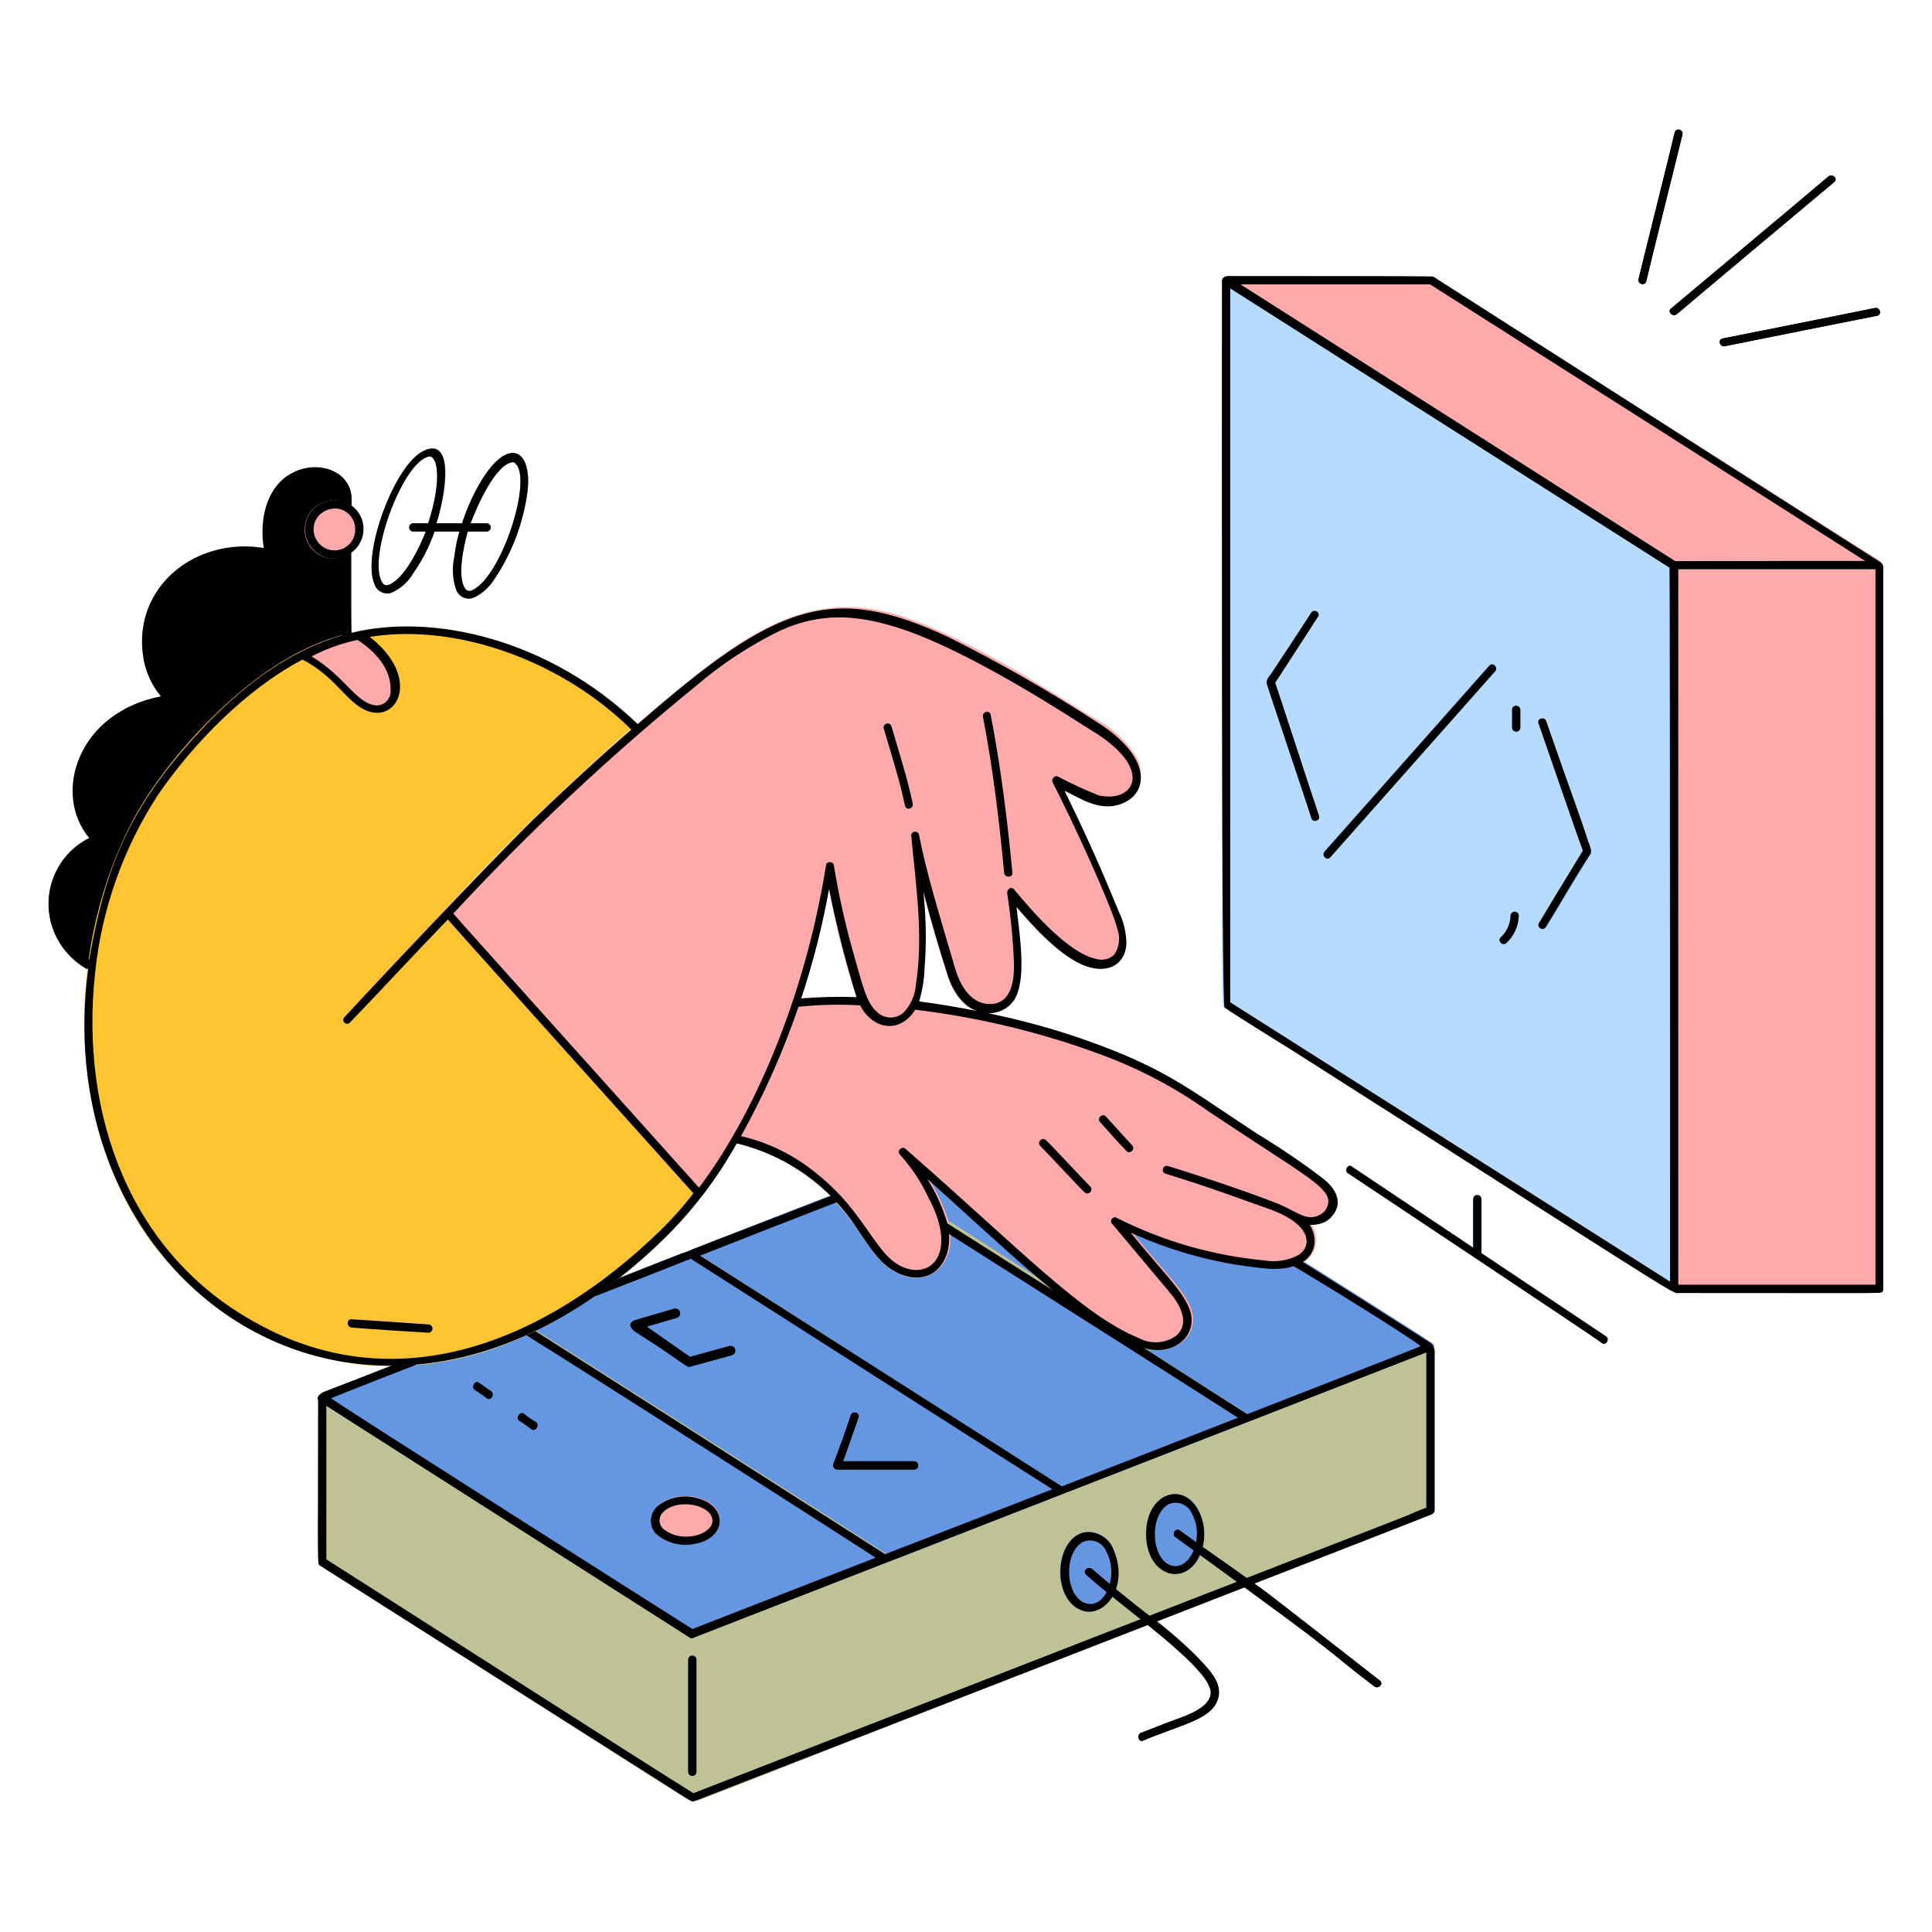 <svg xmlns="http://www.w3.org/2000/svg" fill="none" viewBox="0 0 200 200" height="400" width="400"><g id="coding-3--development-coding-3"><g id="color"><g id="group"><path id="vector" fill="#c0c195" d="M109.964 115.28C109.7 115.116 109.402 115.017 109.093 114.988C108.784 114.96 108.472 115.004 108.183 115.117L34.317 143.938C33.939 144.082 33.612 144.334 33.378 144.664C33.143 144.993 33.012 145.385 33 145.789V160.823C32.989 161.158 33.064 161.49 33.218 161.788C33.371 162.085 33.599 162.338 33.879 162.523L70.823 186.093C71.089 186.263 71.391 186.367 71.705 186.398C72.019 186.428 72.335 186.384 72.629 186.269L147.176 157.023C147.552 156.878 147.876 156.623 148.107 156.293C148.337 155.962 148.464 155.57 148.47 155.167V140.271C148.476 139.931 148.394 139.596 148.232 139.297C148.071 138.998 147.835 138.745 147.548 138.564L109.964 115.28Z"></path><path id="vector_2" fill="#6596e1" d="M108.424 132.9C105.801 130.643 100.024 125.381 96.079 121.891C96.941 123.278 97.624 124.768 98.11 126.327C100.515 127.823 107.409 132.259 108.424 132.9Z"></path><path id="vector_3" fill="#000000" d="M173.363 13.717C172.976 15.436 169.763 28.248 169.622 28.893C169.503 29.425 170.304 29.639 170.422 29.107C170.809 27.387 174.022 14.575 174.163 13.93C174.284 13.4 173.483 13.185 173.363 13.717Z"></path><path id="vector_4" fill="#000000" d="M189.288 18.259C187.471 19.809 173.688 31.352 172.988 31.939C172.56 32.26 173.148 32.848 173.576 32.527C175.393 30.977 189.176 19.435 189.876 18.847C190.3 18.526 189.715 17.938 189.288 18.259Z"></path><path id="vector_5" fill="#000000" d="M178.333 35.039C177.797 35.139 178.013 35.95 178.547 35.839C180.312 35.476 193.672 32.804 194.311 32.686C194.847 32.586 194.631 31.775 194.097 31.886C193.283 32.054 179.611 34.8 178.333 35.039Z"></path><path id="vector_6" fill="#ffaaaa" d="M194.953 58.552C194.899 58.232 194.685 58.125 194.472 57.964C193.818 57.602 148.972 29.05 148.353 28.68C148.172 28.602 149.699 28.626 127.081 28.626C130.813 31.093 172.448 57.448 173.47 58.178C173.633 58.014 172.42 58.071 194.151 58.071C194.261 58.076 194.364 58.124 194.44 58.203C194.516 58.283 194.558 58.389 194.558 58.498C194.558 58.608 194.516 58.714 194.44 58.794C194.364 58.873 194.261 58.921 194.151 58.926H173.71C173.71 135.885 173.91 133.848 173.363 133.848C195.923 133.848 194.633 133.901 194.792 133.741H194.846C194.913 133.668 194.95 133.573 194.952 133.474C194.952 109.758 194.966 58.653 194.953 58.552Z"></path><path id="vector_7" fill="#b6dbff" d="M194.151 58.071C172.243 58.071 173.678 58.034 173.516 58.141C173.416 58.061 129.3 30.068 127.138 28.626C126.964 28.452 126.497 28.726 126.497 29.054C126.497 108.992 126.347 103.987 126.764 104.296C126.864 104.373 172.155 133.153 172.664 133.474C173.149 133.797 173.706 133.911 173.706 133.367V58.926H194.147C194.257 58.921 194.361 58.874 194.437 58.795C194.513 58.716 194.556 58.61 194.556 58.5C194.557 58.39 194.515 58.285 194.44 58.205C194.364 58.125 194.261 58.077 194.151 58.071V58.071Z"></path><path id="vector_8" fill="#6596e1" d="M166.256 138.337C165.388 137.768 154.634 130.575 153.323 129.686V124.336C153.323 123.748 152.468 123.748 152.468 124.283V129.139C151.591 128.568 140.337 121.023 140.017 120.809C140.01 120.809 140.003 120.808 139.996 120.805C139.99 120.803 139.984 120.799 139.979 120.794C139.974 120.789 139.97 120.783 139.967 120.777C139.964 120.77 139.963 120.763 139.963 120.756C139.536 120.435 139.114 121.174 139.536 121.45C139.636 121.516 165.828 138.932 165.828 139.032C166.256 139.353 166.677 138.614 166.256 138.337Z"></path><path id="vector_9" fill="#6596e1" d="M136.436 63.843C136.757 63.415 136.011 62.989 135.742 63.415C134.894 64.756 132.108 68.973 131.573 69.774C131.36 70.042 131.045 70.414 131.146 70.79C131.365 71.608 134.846 81.807 135.746 84.684C135.911 85.217 136.708 84.951 136.546 84.47C135.072 80.048 132.119 70.941 132.004 70.683C133.283 68.706 136.276 64.11 136.436 63.843Z"></path><path id="vector_10" fill="#6596e1" d="M163.9 88.1C157.43 98.712 159.991 94.632 159.358 95.582C159.305 95.674 159.29 95.783 159.316 95.886C159.342 95.989 159.407 96.078 159.498 96.134C159.588 96.189 159.697 96.207 159.801 96.184C159.904 96.161 159.995 96.098 160.053 96.009C161.59 93.549 162.42 91.987 164.541 88.635C164.967 87.961 165.148 89.389 160.053 74.687C159.887 74.208 159.091 74.42 159.253 74.901C159.932 76.566 163.586 87.388 163.9 88.1Z"></path><path id="vector_11" fill="#6596e1" d="M137.131 88.1C136.757 88.474 137.34 89.111 137.719 88.688C138.299 88.04 154.713 69.503 154.766 69.45C155.14 69.076 154.557 68.439 154.178 68.862C154.088 68.966 137.374 87.861 137.131 88.1Z"></path><path id="vector_12" fill="#6596e1" d="M157.385 75.332V73.462C157.38 73.352 157.332 73.249 157.253 73.173C157.173 73.097 157.067 73.055 156.958 73.055C156.848 73.055 156.742 73.097 156.662 73.173C156.583 73.249 156.535 73.352 156.53 73.462V75.332C156.535 75.442 156.583 75.545 156.662 75.621C156.742 75.697 156.848 75.739 156.958 75.739C157.067 75.739 157.173 75.697 157.253 75.621C157.332 75.545 157.38 75.442 157.385 75.332Z"></path><path id="vector_13" fill="#6596e1" d="M157.224 94.784C157.238 94.25 156.424 94.25 156.369 94.784C156.361 95.207 156.267 95.625 156.093 96.011C155.918 96.397 155.667 96.743 155.354 97.029C154.972 97.394 155.561 97.984 155.942 97.616C156.727 96.879 157.188 95.86 157.224 94.784V94.784Z"></path><path id="vector_14" fill="#6596e1" d="M54.621 138.177C50.272 140.286 45.507 141.4 40.673 141.437C40.612 141.467 33.26 144.322 33.191 144.322C33.117 144.35 33.053 144.398 33.005 144.462C32.958 144.525 32.93 144.601 32.924 144.679C32.919 144.758 32.936 144.837 32.974 144.907C33.012 144.976 33.069 145.033 33.138 145.071C33.653 145.328 71.3 169.389 71.401 169.439C71.74 169.778 70.809 169.748 91.573 161.763C91.472 161.706 57.328 139.869 54.621 138.177Z"></path><path id="vector_15" fill="#6596e1" d="M98.227 127.649C98.278 128.039 98.278 128.435 98.227 128.825C97.907 131.409 96.227 132.562 94.219 132.245C91.395 131.732 89.913 128.94 88.819 127.382C87.955 126.083 86.951 124.882 85.826 123.802L71.558 129.351C78.686 133.94 110.679 154.385 110.704 154.402C113.677 153.223 125.918 148.466 129.036 147.251C124.983 144.772 111.257 135.941 98.227 127.649Z"></path><path id="vector_16" fill="#6596e1" d="M148.46 139.192C148.114 138.846 135.413 130.847 134.993 130.592C133.967 131.412 132.638 131.266 131.334 131.192C126.369 130.891 121.512 129.613 117.041 127.432C118.567 129.317 118.685 129.759 121.687 133.261C122.261 133.955 122.73 134.73 123.076 135.561C123.949 138.083 121.985 140.313 118.641 139.676C121.259 141.359 127.941 145.576 129.941 146.901C148.087 139.783 147.983 139.883 148.083 139.783C148.211 139.754 148.322 139.675 148.392 139.565C148.463 139.454 148.487 139.32 148.46 139.192Z"></path><path id="vector_17" fill="#6596e1" d="M70.707 129.679C68.516 130.534 66.324 131.39 64.186 132.245C61.508 134.387 58.605 136.231 55.529 137.745C55.81 137.917 88.078 158.438 92.654 161.438C94.316 160.783 109.407 154.893 109.824 154.738C102.6 150.086 108.054 153.5 70.707 129.679Z"></path><path id="vector_18" fill="#6596e1" d="M115.624 161.706C115.249 159.745 113.837 158.206 112.124 158.644C109.177 159.395 108.84 165.233 111.697 166.607C114.243 167.832 116.125 164.323 115.624 161.706Z"></path><path id="vector_19" fill="#6596e1" d="M124.648 158.252C124.438 156.043 122.937 154.275 121.099 154.743C118.152 155.494 117.815 161.332 120.672 162.706C122.584 163.625 124.976 161.714 124.648 158.252Z"></path><path id="vector_20" fill="#ffaaaa" d="M68.248 155.758C68.027 155.925 67.842 156.135 67.705 156.376C67.569 156.617 67.483 156.883 67.453 157.159C67.422 157.434 67.449 157.713 67.531 157.977C67.612 158.242 67.747 158.487 67.927 158.698C69.679 160.73 74.5 159.99 74.5 157.362C74.5 154.93 70.287 154.061 68.248 155.758Z"></path><path id="vector_21" fill="#000000" d="M49.17 143.841C49.597 144.109 49.97 144.429 50.399 144.696C50.826 145.017 51.254 144.269 50.826 144.002C50.398 143.735 50.026 143.414 49.597 143.147C49.17 142.826 48.742 143.574 49.17 143.841Z"></path><path id="vector_22" fill="#000000" d="M54.247 146.353C53.819 146.032 53.391 146.781 53.819 147.048C54.247 147.315 54.619 147.636 55.048 147.903C55.476 148.224 55.903 147.475 55.476 147.208C55.045 146.954 54.635 146.668 54.247 146.353V146.353Z"></path><path id="vector_23" fill="#000000" d="M87.272 151.27C87.806 149.77 88.357 148.229 88.872 146.727C89.038 146.248 88.242 145.982 88.072 146.513C87.518 148.235 86.915 149.887 86.255 151.59C86.238 151.654 86.237 151.722 86.25 151.787C86.264 151.852 86.293 151.913 86.334 151.965C86.376 152.016 86.429 152.058 86.489 152.086C86.55 152.114 86.616 152.127 86.682 152.125H94.645C94.755 152.12 94.858 152.072 94.934 151.993C95.01 151.913 95.052 151.807 95.052 151.697C95.052 151.588 95.01 151.482 94.934 151.402C94.858 151.323 94.755 151.275 94.645 151.27H87.272Z"></path><path id="vector_24" fill="#000000" d="M122.115 158.43C121.682 158.117 121.26 158.858 121.687 159.125C143.449 174.952 135.129 169.152 142.261 174.569C142.687 174.892 143.27 174.31 142.849 173.981C124.145 159.377 135.533 168.155 122.115 158.43Z"></path><path id="vector_25" fill="#000000" d="M113.03 162.438C112.605 162.061 112.019 162.647 112.442 163.026C116.588 166.739 125.321 172.673 125.321 175.21C125.321 176.725 122.991 177.537 121.58 178.043C120.403 178.465 119.28 178.951 118.107 179.379C117.626 179.592 117.835 180.385 118.32 180.179C121.95 178.647 125.005 178.095 125.909 176.225C126.087 175.834 126.165 175.405 126.137 174.976C126.109 174.547 125.975 174.132 125.748 173.767C124.799 172.422 123.686 171.202 122.435 170.133C120.359 168.217 116.7 165.7 113.03 162.438Z"></path><path id="vector_26" fill="#6596e1" d="M71.24 171.79V183.44C71.245 183.55 71.293 183.653 71.372 183.729C71.452 183.805 71.558 183.847 71.668 183.847C71.777 183.847 71.883 183.805 71.963 183.729C72.042 183.653 72.09 183.55 72.095 183.44V171.79C72.09 171.68 72.042 171.577 71.963 171.501C71.883 171.425 71.777 171.383 71.668 171.383C71.558 171.383 71.452 171.425 71.372 171.501C71.293 171.577 71.245 171.68 71.24 171.79V171.79Z"></path><path id="vector_27" fill="#000000" d="M36.344 51.712C36.344 48.581 32.186 47.3 29.344 49.574C27.375 51.232 26.887 54.232 27.313 56.789C20.19 55.6 13.775 60.782 14.808 67.9C15.025 69.454 15.673 70.917 16.679 72.122C8.025 73.748 5.386 82.179 9.251 86.768C7.997 87.406 6.943 88.376 6.202 89.572C5.462 90.768 5.065 92.145 5.054 93.551C5.043 94.958 5.418 96.341 6.14 97.549C6.861 98.756 7.9 99.743 9.144 100.4C9.343 98.673 9.646 96.96 10.052 95.27C12.175 86.647 15.582 81.187 21.381 75.177C23.246 73.231 25.285 71.46 27.473 69.886C30.171 67.978 33.197 66.581 36.4 65.766C36.327 64.206 36.344 64.032 36.344 51.712Z"></path><path id="vector_28" fill="#ffaaaa" d="M39.843 67.6C39.173 66.821 38.399 66.138 37.543 65.569C37.292 65.41 37.286 65.355 37.063 65.355C34.979 65.763 32.964 66.465 31.077 67.44C31.016 67.475 30.965 67.525 30.93 67.587C30.895 67.647 30.876 67.717 30.876 67.787C30.876 67.857 30.895 67.927 30.93 67.987C30.965 68.048 31.016 68.099 31.077 68.134C34.877 69.971 36.158 73.461 38.719 73.745C41.182 74.014 42.353 70.732 39.843 67.6Z"></path><g id="group_2"><path id="vector_29" fill="#ffc431" d="M72.575 123.824C72.625 123.772 72.662 123.71 72.683 123.641C72.651 123.704 72.615 123.766 72.575 123.824V123.824Z"></path><path id="vector_30" fill="#ffc431" d="M72.1 123.8C71.9 123.6 46.014 94.663 45.817 94.438C51.54 88.206 57.582 82.275 63.919 76.668C64.019 76.58 65.595 75.184 65.896 74.958C57.055 66.45 45.696 63.608 37.039 65.339C37.13 65.337 37.22 65.356 37.303 65.392C37.386 65.43 37.46 65.484 37.52 65.553C37.799 65.731 38.066 65.928 38.32 66.141C42.653 69.608 41.68 74.055 38.747 73.729C36.119 73.437 35.171 70.151 31.105 68.118C31.044 68.083 30.993 68.032 30.957 67.971C30.922 67.91 30.903 67.841 30.903 67.77C30.903 67.7 30.922 67.631 30.957 67.57C30.993 67.508 31.044 67.458 31.105 67.423C24.081 70.935 16.87 79.028 13.739 84.951C7.183 97.429 6.518 114.813 14.862 127.436C17.273 131.008 20.381 134.056 23.999 136.397C27.617 138.739 31.671 140.326 35.917 141.063C42.729 142.237 51.26 140.742 60.071 135.077C64.194 132.409 67.934 129.191 71.187 125.512C71.472 125.186 72.418 124.062 72.575 123.824C72.545 123.858 72.507 123.885 72.465 123.903C72.423 123.92 72.377 123.928 72.332 123.926C72.286 123.924 72.242 123.911 72.202 123.889C72.162 123.867 72.127 123.837 72.1 123.8V123.8Z"></path></g><path id="vector_31" fill="#ffaaaa" d="M44.36 137.91C44.895 137.963 44.895 137.1 44.36 137.055C42.512 136.899 36.589 136.52 36.398 136.52C35.863 136.467 35.863 137.33 36.398 137.375C38.246 137.531 44.169 137.91 44.36 137.91Z"></path><path id="vector_32" fill="#ffaaaa" d="M36.291 52.353C35.674 51.905 34.909 51.711 34.153 51.811C33.398 51.91 32.709 52.296 32.229 52.888C31.838 53.372 31.603 53.963 31.555 54.583C31.507 55.203 31.649 55.823 31.962 56.361C32.305 56.942 32.837 57.387 33.471 57.621C34.103 57.855 34.798 57.863 35.436 57.644C35.973 57.485 36.454 57.177 36.824 56.757C37.193 56.336 37.437 55.82 37.526 55.267C37.616 54.714 37.547 54.148 37.328 53.632C37.11 53.117 36.75 52.673 36.291 52.353V52.353Z"></path><path id="vector_33" fill="#6596e1" d="M54.247 47.651C54.071 47.331 53.778 47.091 53.43 46.981C53.081 46.872 52.704 46.901 52.376 47.063C50.341 47.953 48.335 52.363 47.833 54.17H45.178C45.69 52.59 46.601 48.58 45.803 47.223C45.627 46.903 45.334 46.663 44.986 46.554C44.638 46.444 44.261 46.473 43.933 46.635C40.855 47.981 37.457 57.354 38.749 60.423C38.851 60.775 39.088 61.073 39.408 61.253C39.727 61.433 40.105 61.48 40.459 61.384C41.449 60.964 42.275 60.232 42.81 59.3C43.729 57.983 44.46 56.544 44.982 55.025H47.57C47.31 55.88 47.13 56.756 47.032 57.644C46.79 58.743 46.846 59.887 47.193 60.957C47.295 61.309 47.532 61.608 47.851 61.788C48.171 61.968 48.549 62.015 48.903 61.919C52.041 61.093 56.01 50.648 54.247 47.651ZM40.673 60.316C40.472 60.474 40.228 60.567 39.973 60.583C39.879 60.575 39.789 60.541 39.713 60.484C39.638 60.428 39.58 60.35 39.546 60.262C38.161 58.012 40.968 49.724 43.607 47.651C43.963 47.384 44.536 47.066 44.783 47.437C45.866 48.52 44.848 52.547 44.318 54.17H42.757C42.647 54.175 42.544 54.223 42.468 54.302C42.392 54.382 42.35 54.488 42.35 54.597C42.35 54.707 42.392 54.813 42.468 54.893C42.544 54.972 42.647 55.02 42.757 55.025H44.072C43.464 56.61 42.106 59.4 40.673 60.316ZM49.223 60.904C49.024 61.061 48.782 61.154 48.529 61.171C48.435 61.163 48.344 61.129 48.269 61.072C48.193 61.016 48.135 60.938 48.101 60.85C47.315 59.573 48.014 56.469 48.426 55.025H50.4C50.51 55.02 50.613 54.972 50.689 54.893C50.765 54.813 50.807 54.707 50.807 54.597C50.807 54.488 50.765 54.382 50.689 54.302C50.613 54.223 50.51 54.175 50.4 54.17H48.7C49.317 52.505 51.22 48.214 52.966 47.864C53.045 47.837 53.131 47.838 53.209 47.867C53.287 47.897 53.352 47.953 53.394 48.025C55.058 49.691 52.124 59.038 49.223 60.9V60.904Z"></path><path id="vector_34" fill="#ffaaaa" d="M138.36 124.229C138.36 122.303 133.966 119.981 130.077 117.389C122.827 112.557 120.139 110.415 111.961 107.556C108.59 106.397 105.144 105.468 101.647 104.777C97.585 103.954 86.747 102.959 82.93 103.305C77.165 117.718 76.264 118.286 76.25 118.322C79.029 118.907 81.644 120.103 83.905 121.822C90.014 126.606 90.093 131.389 94.38 132.136C96.28 132.468 98.057 131.38 98.387 128.716C98.661 126.507 97.238 123.86 96.143 121.983C103.5 128.5 111.95 136.942 118 139.3C121.633 140.716 124.315 138.151 123.29 135.452C122.548 133.498 120.79 131.985 117.198 127.543C121.701 129.609 126.529 130.875 131.466 131.284C132.768 131.447 134.086 131.165 135.207 130.484C135.261 130.43 135.314 130.43 135.368 130.377C135.858 129.918 136.166 129.298 136.235 128.63C136.304 127.962 136.129 127.292 135.742 126.743C136.336 126.779 136.928 126.649 137.452 126.369C137.75 126.1 137.986 125.769 138.143 125.399C138.299 125.03 138.374 124.63 138.36 124.229V124.229Z"></path><path id="vector_35" fill="#ffaaaa" d="M120.832 120.7C120.778 120.682 120.721 120.675 120.665 120.679C120.608 120.684 120.553 120.7 120.503 120.727C120.452 120.753 120.408 120.79 120.373 120.835C120.338 120.879 120.312 120.931 120.297 120.986C120.282 121.04 120.279 121.098 120.288 121.154C120.296 121.21 120.316 121.264 120.346 121.312C120.376 121.361 120.416 121.402 120.462 121.434C120.509 121.467 120.562 121.489 120.618 121.5C124.568 122.707 127.155 123.662 131.418 125.187C132.46 125.489 133.438 125.978 134.304 126.63C134.678 127.004 135.319 126.416 134.892 126.042C134.838 125.989 134.785 125.989 134.731 125.935C133.896 125.296 132.955 124.808 131.952 124.492C128.489 123.152 123.462 121.489 120.832 120.7Z"></path><path id="vector_36" fill="#ffaaaa" d="M108.274 118.03C107.9 117.656 107.316 118.24 107.686 118.618C108.733 119.686 111.978 123.2 112.286 123.428C112.66 123.802 113.244 123.218 112.874 122.84C111.875 121.826 108.524 118.218 108.274 118.03Z"></path><path id="vector_37" fill="#ffaaaa" d="M116.61 119.152C116.979 119.532 117.572 118.939 117.198 118.565C116.29 117.549 115.381 116.587 114.473 115.572C114.099 115.198 113.511 115.786 113.885 116.16C114.793 117.175 115.688 118.2 116.61 119.152Z"></path><path id="vector_38" fill="#ffaaaa" d="M117.626 78.325C116.617 76.735 115.219 75.429 113.564 74.531C109.957 72.385 100.605 66.075 92.99 63.682C85.29 61.33 79.431 64.168 72.737 69.347C66.656 74.179 60.824 79.316 55.262 84.737C50.032 89.879 39.118 101.448 35.751 105.13C35.705 105.163 35.667 105.205 35.639 105.254C35.611 105.303 35.593 105.357 35.587 105.413C35.582 105.469 35.588 105.526 35.605 105.579C35.623 105.633 35.652 105.682 35.69 105.723C35.727 105.765 35.774 105.798 35.825 105.821C35.877 105.843 35.933 105.855 35.989 105.854C36.045 105.854 36.101 105.841 36.152 105.818C36.203 105.794 36.249 105.76 36.286 105.718C39.621 102.25 42.925 98.655 46.299 95.175C46.388 95.275 71.687 123.501 72.042 123.855C72.086 123.896 72.139 123.927 72.196 123.947C72.253 123.967 72.314 123.975 72.374 123.97C72.434 123.965 72.493 123.947 72.546 123.918C72.599 123.889 72.646 123.85 72.683 123.802C78.163 116.496 83.731 103.936 85.776 92.002C86.515 95.832 87.478 99.614 88.661 103.331C89.647 106.117 92.49 107.472 94.593 104.667C95.793 102.667 95.82 98.36 95.769 96.01C95.652 90.61 94.714 90.451 98.013 100.82C98.319 101.891 98.867 102.878 99.613 103.705C99.946 104.086 100.359 104.388 100.823 104.591C101.287 104.793 101.79 104.89 102.296 104.874C102.802 104.859 103.298 104.732 103.749 104.502C104.199 104.272 104.594 103.945 104.903 103.545C106.27 101.495 105.493 96.773 105.17 93.873C107.539 96.637 111.878 101.494 115.163 100.018C115.588 99.792 115.943 99.452 116.188 99.038C116.433 98.623 116.56 98.149 116.553 97.667C116.529 96.518 116.256 95.388 115.753 94.354C114.83 92.172 113.478 88.654 110.142 81.854C111.114 82.371 112.113 82.835 113.135 83.243C117.059 84.331 119.145 81.026 117.626 78.325Z"></path><path id="vector_39" fill="#ffaaaa" d="M104.8 90.349C104.285 84.849 103.6 79.388 102.556 73.996C102.456 73.461 101.65 73.675 101.756 74.21C102.797 79.549 103.437 84.954 103.947 90.349C104 90.883 104.85 90.883 104.8 90.349Z"></path><path id="vector_40" fill="#ffaaaa" d="M93.685 83.4C93.797 83.934 94.598 83.72 94.485 83.187C93.923 80.509 93.067 77.887 92.294 75.224C92.283 75.168 92.261 75.115 92.228 75.069C92.196 75.022 92.155 74.982 92.106 74.952C92.058 74.922 92.004 74.902 91.948 74.894C91.892 74.885 91.835 74.888 91.78 74.903C91.725 74.918 91.673 74.944 91.629 74.979C91.584 75.014 91.547 75.058 91.521 75.109C91.494 75.159 91.478 75.214 91.473 75.271C91.469 75.327 91.476 75.384 91.494 75.438C92.267 78.1 93.123 80.724 93.685 83.4Z"></path><path id="vector_41" fill="#000000" d="M76.108 139.685C76.091 139.622 76.061 139.562 76.021 139.51C75.98 139.458 75.93 139.415 75.873 139.382C75.816 139.35 75.753 139.329 75.688 139.321C75.623 139.313 75.556 139.318 75.493 139.335L71.426 140.454L66.965 137.335L70.053 136.435C70.18 136.398 70.288 136.311 70.352 136.195C70.415 136.078 70.43 135.941 70.393 135.814C70.356 135.687 70.269 135.579 70.153 135.515C70.037 135.452 69.9 135.437 69.772 135.474L65.683 136.666C65.592 136.692 65.511 136.744 65.448 136.814C65.385 136.885 65.344 136.972 65.329 137.065C65.313 137.159 65.325 137.254 65.362 137.341C65.399 137.428 65.459 137.503 65.537 137.557C71.484 141.716 71.137 141.567 71.465 141.479L75.759 140.299C75.887 140.264 75.995 140.179 76.061 140.064C76.126 139.949 76.143 139.813 76.108 139.685Z"></path></g></g><g id="line"><g id="group_3"><path id="vector_42" fill="#000000" d="M44.36 137.108C44.26 137.101 36.666 136.574 36.398 136.574C35.863 136.52 35.863 137.384 36.398 137.429C38.246 137.584 44.169 137.963 44.36 137.963C44.47 137.958 44.573 137.91 44.649 137.831C44.725 137.751 44.767 137.645 44.767 137.535C44.767 137.426 44.725 137.32 44.649 137.24C44.573 137.161 44.47 137.113 44.36 137.108V137.108Z"></path><path id="vector_43" fill="#000000" d="M52.376 47.063C50.343 47.952 48.5 52.055 47.839 54.17H45.182C46.206 50.986 46.964 45.236 43.933 46.635C40.875 47.973 37.433 57.297 38.749 60.423C38.851 60.775 39.088 61.073 39.407 61.253C39.727 61.433 40.105 61.48 40.459 61.384C41.449 60.964 42.274 60.232 42.81 59.3C43.729 57.983 44.46 56.544 44.982 55.025H47.56C47.307 55.881 47.13 56.757 47.032 57.644C46.79 58.743 46.846 59.887 47.193 60.957C47.295 61.309 47.531 61.608 47.851 61.788C48.171 61.968 48.549 62.015 48.903 61.919C49.892 61.498 50.718 60.767 51.254 59.835C53.064 57.108 54.217 53.998 54.621 50.75C54.886 48.358 54.144 46.247 52.376 47.063ZM40.676 60.316C40.254 60.632 39.79 60.734 39.554 60.262C38.026 57.779 41.688 47.812 44.363 47.276C45.233 46.987 45.835 49.55 44.33 54.17H42.76C42.65 54.175 42.547 54.223 42.471 54.302C42.395 54.382 42.353 54.487 42.353 54.597C42.353 54.707 42.395 54.813 42.471 54.893C42.547 54.972 42.65 55.02 42.76 55.025H44.075C43.464 56.61 42.106 59.4 40.673 60.316H40.676ZM49.226 60.904C48.806 61.219 48.34 61.323 48.104 60.85C47.324 59.582 48.015 56.459 48.42 55.025H50.4C50.51 55.02 50.613 54.972 50.689 54.893C50.765 54.813 50.807 54.707 50.807 54.597C50.807 54.487 50.765 54.382 50.689 54.302C50.613 54.223 50.51 54.175 50.4 54.17H48.72C49.398 52.397 51.21 48.215 52.965 47.864C53.044 47.837 53.13 47.838 53.208 47.867C53.286 47.897 53.352 47.953 53.393 48.025C55.058 49.691 52.124 59.038 49.223 60.9L49.226 60.904Z"></path><path id="vector_44" fill="#000000" d="M166.256 138.337C165.388 137.768 155.314 131.028 153.365 129.737V124.152C153.365 123.564 152.51 123.564 152.51 124.099V129.169C151.034 128.188 140.337 121.026 140.017 120.812C140.01 120.812 140.003 120.811 139.996 120.808C139.99 120.806 139.984 120.802 139.979 120.797C139.974 120.792 139.97 120.786 139.967 120.78C139.964 120.773 139.963 120.766 139.963 120.759C139.536 120.438 139.114 121.177 139.536 121.453C139.636 121.519 165.828 138.935 165.828 139.035C166.256 139.353 166.677 138.614 166.256 138.337Z"></path><path id="vector_45" fill="#000000" d="M173.363 13.717C172.976 15.436 169.763 28.248 169.622 28.893C169.503 29.425 170.304 29.639 170.422 29.107C170.809 27.387 174.022 14.575 174.163 13.93C174.284 13.4 173.483 13.185 173.363 13.717Z"></path><path id="vector_46" fill="#000000" d="M189.288 18.259C187.471 19.809 173.688 31.352 172.988 31.939C172.56 32.26 173.148 32.848 173.576 32.527C175.393 30.977 189.176 19.435 189.876 18.847C190.3 18.526 189.715 17.938 189.288 18.259Z"></path><path id="vector_47" fill="#000000" d="M178.333 35.039C177.797 35.139 178.013 35.95 178.547 35.839C180.312 35.476 193.672 32.804 194.311 32.686C194.847 32.586 194.631 31.775 194.097 31.886C193.283 32.054 179.611 34.8 178.333 35.039Z"></path><path id="vector_48" fill="#000000" d="M194.952 58.659C194.899 58.338 194.685 58.232 194.472 58.071C193.983 57.8 153.672 32.023 148.828 28.929C148.249 28.559 148.448 28.621 147.937 28.613C145.932 28.584 136.968 28.573 127.219 28.573C126.719 28.573 126.497 28.816 126.497 29.054C126.497 44.276 126.426 104.046 126.764 104.296C127.464 104.818 132.375 107.877 134.032 108.896C163.69 127.796 170.886 132.437 172.862 133.539C173.662 133.986 173.607 133.852 173.842 133.852C189.166 133.852 193.227 133.881 194.336 133.842C194.656 133.831 194.952 133.824 194.952 133.478C194.952 108.539 194.966 58.76 194.952 58.659ZM172.882 132.673C172.782 132.606 127.464 103.813 127.352 103.762V29.855C127.452 29.92 172.728 58.72 172.829 58.766C172.854 59.044 172.882 78.05 172.882 132.673ZM173.426 58.092C173.326 58.016 128.503 29.497 128.402 29.433H148.033C148.033 29.433 189.764 55.933 193.077 58.071C186.892 58.071 173.5 58.068 173.426 58.092V58.092ZM194.151 132.992H173.737V58.926H194.151V132.992Z"></path><path id="vector_49" fill="#000000" d="M136.436 63.843C136.757 63.415 136.011 62.989 135.742 63.415C134.894 64.756 132.108 68.973 131.573 69.774C131.36 70.042 131.045 70.414 131.146 70.79C131.365 71.608 134.846 81.807 135.746 84.684C135.911 85.217 136.708 84.951 136.546 84.47C135.072 80.048 132.119 70.941 132.004 70.683C133.283 68.706 136.276 64.11 136.436 63.843Z"></path><path id="vector_50" fill="#000000" d="M160.057 74.637C159.891 74.158 159.09 74.372 159.257 74.851C159.775 76.351 163.639 87.57 163.857 88.051C157.386 98.662 159.947 94.583 159.314 95.532C159.257 95.624 159.239 95.735 159.264 95.84C159.29 95.946 159.355 96.037 159.448 96.094C159.54 96.15 159.651 96.168 159.756 96.143C159.861 96.118 159.952 96.052 160.009 95.96C161.547 93.5 162.376 91.938 164.498 88.585C164.611 88.446 164.685 88.28 164.712 88.104C164.651 87.753 164.543 87.412 164.391 87.089C163.5 84.223 162.857 82.718 160.057 74.637Z"></path><path id="vector_51" fill="#000000" d="M154.178 68.919C153.997 69.109 137.138 88.15 137.131 88.158C136.757 88.532 137.34 89.169 137.719 88.745C138.299 88.097 154.713 69.561 154.766 69.507C155.14 69.133 154.544 68.537 154.178 68.919Z"></path><path id="vector_52" fill="#000000" d="M156.53 73.462V75.332C156.535 75.442 156.583 75.545 156.662 75.621C156.742 75.697 156.848 75.739 156.957 75.739C157.067 75.739 157.173 75.697 157.253 75.621C157.332 75.545 157.38 75.442 157.385 75.332V73.462C157.331 72.927 156.53 72.927 156.53 73.462Z"></path><path id="vector_53" fill="#000000" d="M156.369 94.784C156.361 95.207 156.267 95.625 156.093 96.011C155.918 96.397 155.667 96.743 155.354 97.029C154.972 97.394 155.561 97.984 155.942 97.616C156.335 97.254 156.651 96.817 156.872 96.331C157.092 95.844 157.212 95.318 157.224 94.784C157.219 94.674 157.171 94.571 157.092 94.495C157.012 94.419 156.906 94.377 156.796 94.377C156.687 94.377 156.581 94.419 156.501 94.495C156.422 94.571 156.374 94.674 156.369 94.784Z"></path><path id="vector_54" fill="#000000" d="M50.4 144.75C50.827 145.071 51.255 144.322 50.827 144.055C50.399 143.788 50.027 143.467 49.598 143.2C49.171 142.88 48.743 143.628 49.171 143.9C49.599 144.172 49.971 144.429 50.4 144.75Z"></path><path id="vector_55" fill="#000000" d="M55 147.956C55.427 148.277 55.855 147.529 55.427 147.262C54.999 146.995 54.627 146.674 54.198 146.407C53.771 146.086 53.343 146.834 53.771 147.101C54.201 147.355 54.612 147.641 55 147.956Z"></path><path id="vector_56" fill="#000000" d="M86.684 152.125H94.647C94.757 152.12 94.86 152.072 94.936 151.993C95.012 151.913 95.054 151.807 95.054 151.697C95.054 151.588 95.012 151.482 94.936 151.402C94.86 151.323 94.757 151.275 94.647 151.27H87.272C87.806 149.77 88.357 148.229 88.872 146.727C89.038 146.248 88.242 145.982 88.072 146.513C87.518 148.235 86.896 149.88 86.255 151.59C86.243 151.654 86.245 151.72 86.261 151.783C86.277 151.846 86.306 151.905 86.347 151.956C86.387 152.007 86.439 152.048 86.497 152.077C86.555 152.107 86.619 152.123 86.684 152.125Z"></path><path id="vector_57" fill="#000000" d="M75.462 139.406C74.129 139.779 72.796 140.206 71.462 140.579C69.908 139.548 68.076 138.406 66.585 137.379C67.585 137.079 69.18 136.619 69.957 136.36C70.013 136.349 70.066 136.327 70.112 136.294C70.159 136.262 70.199 136.221 70.229 136.172C70.259 136.124 70.279 136.07 70.287 136.014C70.296 135.958 70.293 135.901 70.278 135.846C70.263 135.791 70.237 135.739 70.202 135.695C70.167 135.65 70.123 135.614 70.072 135.587C70.022 135.56 69.967 135.544 69.91 135.539C69.854 135.535 69.797 135.542 69.743 135.56C68.354 135.988 66.957 136.34 65.575 136.789C64.944 136.989 65.337 137.595 65.78 137.884C67.473 138.984 69.33 140.149 71.014 141.25C71.159 141.478 71.308 141.439 71.453 141.439C72.842 141.011 74.239 140.611 75.675 140.21C75.728 140.196 75.777 140.172 75.821 140.139C75.864 140.106 75.901 140.064 75.928 140.017C75.956 139.97 75.973 139.918 75.981 139.863C75.988 139.809 75.984 139.754 75.971 139.702C75.957 139.649 75.932 139.599 75.899 139.556C75.866 139.512 75.825 139.476 75.777 139.448C75.73 139.421 75.678 139.403 75.624 139.396C75.57 139.389 75.515 139.392 75.462 139.406Z"></path><path id="vector_58" fill="#000000" d="M148.112 139.037C147.428 138.581 136.681 131.769 134.597 130.486C134.331 130.678 134.044 130.839 133.742 130.967C136.634 132.662 145.682 138.241 147.071 139.353C145.729 139.928 129.692 146.168 129.115 146.392C129.015 146.335 125.476 144.068 125.374 144.002C111.448 135.049 112.237 135.666 97.96 126.581C98.057 126.95 98.128 127.325 98.174 127.703C98.392 127.842 127.691 146.438 128.153 146.765C125.366 147.848 110.332 153.716 109.924 153.87C109.824 153.81 72.724 130.136 72.469 129.98C75.444 128.812 85.135 125.012 86.845 124.37L86.204 123.729C77.835 126.984 71.353 129.411 64.133 132.299C63.278 132.94 62.423 133.581 61.514 134.222C71.666 130.275 66.469 132.289 71.504 130.3C72.716 131.089 108.934 154.169 108.934 154.169C105.953 155.34 94.302 159.842 91.627 160.89C90.427 160.108 56.384 138.39 55.427 137.803C55.107 137.963 54.839 138.07 54.519 138.23C55.319 138.765 56.119 139.246 56.977 139.78C58.607 140.792 77.418 152.719 90.647 161.252C88.724 162.03 97.661 158.505 71.673 168.637C71.113 168.297 35.089 145.409 34.265 144.75C35.19 144.35 42.588 141.457 43.243 141.223C42.373 141.312 41.499 141.348 40.625 141.33C40.463 141.41 35.034 143.488 33.464 144.109C32.876 144.403 32.822 144.75 32.929 144.968C32.929 163.109 32.789 161.833 33.196 162.118C33.296 162.185 68.576 184.574 71.483 186.418C71.542 186.455 71.609 186.478 71.678 186.485C71.748 186.492 71.818 186.482 71.883 186.457C76.276 184.752 148.101 156.87 148.198 156.773C148.289 156.743 148.368 156.686 148.426 156.61C148.483 156.533 148.516 156.441 148.519 156.345V139.82C148.48 139.519 148.336 139.242 148.112 139.037ZM147.653 156.079C147.074 156.278 146.506 156.511 145.953 156.774C142.619 158.107 143.428 157.73 71.779 185.631C68.558 183.671 33.886 161.469 33.779 161.423V145.532C33.879 145.597 71.246 169.442 71.347 169.492C71.447 169.592 71.673 169.648 71.775 169.546C72.147 169.391 147.644 140.011 147.653 140.007V156.079Z"></path><path id="vector_59" fill="#000000" d="M115.328 160.568C115.127 159.918 114.696 159.364 114.115 159.01C113.535 158.656 112.845 158.526 112.175 158.644C109.234 159.379 108.885 165.229 111.747 166.607C114.169 167.769 116.919 164.422 115.328 160.568ZM112.389 165.968C110.289 165.314 110.03 160.759 112.121 159.609C112.345 159.515 112.586 159.466 112.829 159.466C113.073 159.466 113.313 159.515 113.537 159.61C113.762 159.704 113.965 159.843 114.134 160.017C114.304 160.191 114.437 160.398 114.526 160.624C115.835 162.978 114.484 166.62 112.389 165.965V165.968Z"></path><path id="vector_60" fill="#000000" d="M124.2 156.667C122.7 153.206 118.642 154.44 118.642 158.805C118.642 162.917 122.29 164.293 123.986 161.423C124.387 160.701 124.615 159.895 124.652 159.07C124.689 158.245 124.534 157.422 124.2 156.667V156.667ZM121.261 162.067C119.181 161.461 118.887 156.867 120.993 155.708C121.217 155.613 121.458 155.565 121.701 155.565C121.945 155.565 122.185 155.614 122.409 155.708C122.634 155.803 122.836 155.942 123.006 156.116C123.176 156.29 123.309 156.496 123.398 156.723C124.751 159.127 123.184 162.642 121.26 162.064L121.261 162.067Z"></path><path id="vector_61" fill="#000000" d="M122.115 158.43C121.682 158.117 121.26 158.858 121.687 159.125C125.154 161.646 130.558 165.276 138.2 171.363C139.538 172.429 140.865 173.509 142.261 174.569C142.687 174.892 143.27 174.31 142.849 173.981C125.412 160.366 129.523 163.8 122.115 158.43Z"></path><path id="vector_62" fill="#000000" d="M118.481 166.874C117.007 165.71 114.544 163.735 113.081 162.438C112.656 162.061 112.07 162.647 112.493 163.026C116.152 166.303 120.718 169.237 124.193 173.073C125.539 174.557 125.947 175.705 124.246 176.867C123.427 177.369 122.547 177.764 121.628 178.043C120.45 178.465 119.328 178.951 118.154 179.379C117.673 179.592 117.883 180.385 118.368 180.179C122.317 178.512 125.062 178.079 125.956 176.225C126.776 174.525 125.401 173.057 124.193 171.789C122.433 169.99 120.522 168.345 118.481 166.874V166.874Z"></path><path id="vector_63" fill="#000000" d="M71.614 159.873C75.268 159.416 75.484 155.873 72.095 155.064C71.43 154.893 70.736 154.872 70.061 155.001C69.387 155.131 68.75 155.407 68.195 155.812C67.973 155.978 67.787 156.188 67.65 156.429C67.513 156.67 67.426 156.936 67.396 157.212C67.366 157.488 67.393 157.767 67.476 158.031C67.558 158.296 67.694 158.541 67.875 158.751C68.38 159.198 68.975 159.53 69.621 159.724C70.267 159.917 70.947 159.968 71.614 159.873ZM68.622 156.56C70.074 155.053 73.71 155.727 73.752 157.415C73.787 158.821 70.752 159.774 68.889 158.43C68.728 158.342 68.589 158.218 68.484 158.068C68.38 157.917 68.311 157.744 68.286 157.562C68.26 157.38 68.276 157.195 68.335 157.021C68.393 156.847 68.492 156.689 68.622 156.56V156.56Z"></path><path id="vector_64" fill="#000000" d="M71.24 171.79V183.44C71.245 183.55 71.293 183.653 71.372 183.729C71.452 183.805 71.558 183.847 71.668 183.847C71.777 183.847 71.883 183.805 71.963 183.729C72.042 183.653 72.09 183.55 72.095 183.44V171.79C72.09 171.68 72.042 171.577 71.963 171.501C71.883 171.425 71.777 171.383 71.668 171.383C71.558 171.383 71.452 171.425 71.372 171.501C71.293 171.577 71.245 171.68 71.24 171.79V171.79Z"></path><path id="vector_65" fill="#000000" d="M112.282 123.428C112.656 123.802 113.24 123.218 112.87 122.84C111.822 121.772 108.577 118.258 108.27 118.03C107.896 117.656 107.312 118.24 107.682 118.618C108.733 119.686 111.978 123.2 112.282 123.428Z"></path><path id="vector_66" fill="#000000" d="M116.61 119.152C116.979 119.532 117.572 118.939 117.198 118.565C116.29 117.549 115.381 116.587 114.473 115.572C114.099 115.198 113.511 115.786 113.885 116.16C114.793 117.175 115.688 118.2 116.61 119.152Z"></path><path id="vector_67" fill="#000000" d="M137.078 122.092C134.867 120.401 132.566 118.832 130.184 117.392C122.766 112.537 120.584 110.539 112.068 107.559C108.858 106.451 105.578 105.556 102.25 104.881C102.778 104.907 103.303 104.799 103.777 104.566C104.252 104.334 104.659 103.984 104.961 103.551C106.327 101.501 105.55 96.779 105.228 93.879C107.196 96.179 110.266 99.546 112.976 100.179C114.898 100.632 116.494 99.761 116.61 97.668C116.586 96.519 116.313 95.388 115.81 94.355C114.887 92.173 113.534 88.655 110.199 81.855C111.577 82.467 113.836 84.136 116.13 83.191C118.941 82.137 119.299 78.319 113.458 74.691C108.549 71.504 103.464 68.596 98.228 65.98C86.186 60.336 80.437 62.337 66.028 74.966C56.862 66.172 44.846 63.418 36.348 65.523V57.231C36.74 56.957 37.062 56.593 37.285 56.17C37.509 55.747 37.629 55.276 37.634 54.798C37.639 54.319 37.53 53.846 37.316 53.418C37.102 52.99 36.788 52.62 36.402 52.337V51.658C36.402 48.552 32.274 47.223 29.402 49.521C27.434 51.178 26.945 54.178 27.372 56.735C20.249 55.548 13.833 60.727 14.872 67.851C15.089 69.405 15.737 70.867 16.742 72.072C8.08 73.695 5.433 82.118 9.3 86.715C8.394 87.156 7.585 87.773 6.92 88.529C6.254 89.285 5.745 90.166 5.422 91.12C5.1 92.075 4.969 93.084 5.039 94.088C5.109 95.094 5.378 96.075 5.83 96.975C6.607 98.36 7.748 99.506 9.13 100.289C4.7 133.8 38.759 157.045 68.408 128.558C71.517 125.566 74.167 122.131 76.271 118.364C81.457 119.617 85.955 122.83 88.822 127.329C90.065 129.104 91.428 131.684 94.222 132.192C97.363 132.715 98.889 129.527 98.016 126.474C97.544 124.91 96.862 123.417 95.986 122.038C103.125 128.361 111.921 137.106 117.842 139.353C121.373 140.765 124.191 138.253 123.133 135.505C122.402 133.556 120.344 131.677 117.041 127.596C121.548 129.651 126.374 130.917 131.309 131.337C135.974 131.611 136.788 128.737 135.584 126.794C136.178 126.831 136.77 126.701 137.294 126.42C138.7 125.442 139.128 123.8 137.078 122.092ZM37.008 66.245C38.771 67.367 40.481 69.184 40.428 71.375C40.461 71.612 40.434 71.854 40.35 72.079C40.266 72.303 40.129 72.504 39.949 72.662C39.769 72.821 39.553 72.932 39.319 72.987C39.086 73.041 38.842 73.037 38.611 72.975C36.724 72.526 35.569 69.942 32.252 67.952C33.753 67.171 35.353 66.596 37.008 66.245V66.245ZM36.772 54.811C36.776 55.254 36.644 55.687 36.392 56.051C36.14 56.416 35.781 56.693 35.366 56.845C34.95 56.998 34.497 57.017 34.07 56.902C33.642 56.787 33.261 56.542 32.978 56.201C32.687 55.856 32.51 55.429 32.471 54.979C32.433 54.529 32.535 54.078 32.764 53.689C33.006 53.313 33.353 53.017 33.762 52.836C34.17 52.656 34.623 52.599 35.064 52.674C35.553 52.775 35.992 53.044 36.304 53.434C36.616 53.824 36.782 54.311 36.772 54.811ZM9.233 99.376C8.119 98.747 7.205 97.817 6.596 96.693C5.986 95.569 5.705 94.295 5.785 93.019C5.865 91.742 6.303 90.514 7.048 89.475C7.794 88.436 8.817 87.627 10 87.142C10.056 87.113 10.104 87.071 10.141 87.02C10.178 86.969 10.202 86.91 10.213 86.848C10.223 86.786 10.219 86.722 10.2 86.662C10.182 86.602 10.15 86.547 10.107 86.501C9.297 85.591 8.722 84.497 8.434 83.314C8.145 82.13 8.15 80.894 8.45 79.714C9.296 76.4 12.437 73.373 17.428 72.66C17.748 72.607 18.016 72.233 17.748 71.965C16.709 70.898 15.98 69.568 15.641 68.118C15.302 66.668 15.366 65.153 15.825 63.736C17.102 59.452 21.987 56.503 27.635 57.59C27.708 57.604 27.784 57.6 27.855 57.578C27.926 57.556 27.991 57.517 28.044 57.465C28.096 57.412 28.135 57.347 28.157 57.276C28.179 57.205 28.183 57.129 28.169 57.056C26.369 48.04 35.544 47.542 35.544 51.605V51.916C35.092 51.769 34.611 51.731 34.141 51.804C33.672 51.878 33.225 52.061 32.84 52.338C32.453 52.616 32.138 52.981 31.919 53.403C31.701 53.825 31.584 54.293 31.58 54.769C31.576 55.244 31.683 55.714 31.894 56.14C32.105 56.566 32.413 56.937 32.794 57.222C33.175 57.507 33.617 57.698 34.086 57.78C34.554 57.863 35.035 57.833 35.49 57.695V65.752C29.957 67.352 25.407 70.819 21.382 74.958C14.1 82.643 11.082 88.534 9.233 99.376ZM68.3 127.436C56.368 139.012 41.094 145.022 26.618 137C13.549 129.93 8.251 115.512 9.838 100.768C10.508 94.173 12.743 87.834 16.358 82.278C20.008 76.969 25.437 71.378 31.321 68.278C34.645 70.006 35.774 72.508 37.694 73.449C41.077 75.149 43.755 70.195 38.268 65.927C47.801 64.427 58.609 68.81 65.357 75.536C62.092 78.343 58.435 81.736 55.315 84.736C50.376 89.592 38.506 102.191 35.703 105.257C35.657 105.29 35.618 105.332 35.59 105.381C35.561 105.429 35.543 105.484 35.537 105.54C35.531 105.596 35.537 105.653 35.554 105.707C35.572 105.761 35.6 105.81 35.639 105.852C35.677 105.894 35.723 105.927 35.775 105.95C35.827 105.972 35.883 105.984 35.939 105.983C35.996 105.982 36.052 105.97 36.103 105.946C36.154 105.922 36.2 105.888 36.237 105.845C39.61 102.339 42.952 98.704 46.363 95.186C48.763 97.923 71.374 123.052 71.78 123.53C70.718 124.916 69.555 126.222 68.3 127.436V127.436ZM72.361 122.947C71.613 122.092 47.687 95.485 46.924 94.57C54.719 86.156 63.094 78.299 71.988 71.057C74.653 68.769 77.598 66.83 80.753 65.286C84.946 63.379 88.64 63.654 92.706 64.905C100.447 67.277 111.789 74.905 112.939 75.58C119.623 79.591 117.431 83.188 113.725 82.333C112.302 81.767 110.91 81.125 109.556 80.409C109.182 80.195 108.808 80.623 108.969 80.997C110.826 84.563 115.169 93.944 115.702 96.28C115.843 96.707 115.882 97.161 115.818 97.607C115.753 98.052 115.585 98.476 115.328 98.845C115.089 99.068 114.795 99.225 114.476 99.3C114.158 99.375 113.825 99.366 113.511 99.273C110.637 98.717 106.888 94.373 104.961 92.059C104.64 91.685 104.212 92.112 104.266 92.486C104.632 94.858 104.864 97.249 104.961 99.647C105.014 101.247 104.8 103.708 102.77 103.922C100.578 104.136 99.402 102.052 98.87 100.235C97.17 94.452 95.933 90.501 95.13 86.394C95.104 86.299 95.045 86.216 94.963 86.161C94.88 86.106 94.781 86.083 94.683 86.096C94.585 86.109 94.495 86.158 94.43 86.232C94.365 86.307 94.33 86.402 94.33 86.501C94.811 91.631 95.613 96.868 94.811 101.945C94.728 103.052 94.255 104.094 93.475 104.884C93.092 105.192 92.61 105.351 92.119 105.332C91.628 105.312 91.16 105.115 90.803 104.777C89.676 103.791 89.329 102.126 88.185 98.097C87.408 95.283 86.783 92.429 86.314 89.547C86.261 89.173 85.566 89.12 85.514 89.547C83.246 103.771 77.743 115.837 72.362 122.947H72.361ZM98.066 100.823C98.546 102.423 99.558 104.104 101.132 104.652C99.239 104.279 97.038 103.908 95.151 103.666C95.491 102.516 95.681 101.327 95.715 100.128C96.377 91.532 93.96 87.915 98.067 100.823H98.066ZM88.674 103.223C86.76 103.155 84.844 103.204 82.936 103.37C84.169 99.656 85.136 95.858 85.828 92.006C86.573 95.794 87.523 99.538 88.675 103.222L88.674 103.223ZM136.6 125.779C135.174 126.492 134.263 125.372 132.032 124.505C128.344 123.072 122.977 121.325 120.917 120.711C120.863 120.693 120.806 120.686 120.75 120.69C120.693 120.695 120.638 120.711 120.588 120.738C120.537 120.764 120.493 120.801 120.458 120.846C120.423 120.89 120.397 120.942 120.382 120.997C120.367 121.051 120.364 121.109 120.373 121.165C120.381 121.221 120.401 121.275 120.431 121.323C120.461 121.372 120.501 121.413 120.547 121.445C120.594 121.478 120.647 121.5 120.703 121.511C126.003 123.158 128.814 124.265 131.503 125.198C135.777 126.773 135.837 128.939 134.467 129.892C133.374 130.485 132.112 130.692 130.887 130.48C125.581 129.981 120.416 128.495 115.656 126.098C115.571 126.034 115.464 126.007 115.359 126.022C115.254 126.037 115.159 126.093 115.095 126.178C115.031 126.263 115.004 126.37 115.019 126.475C115.034 126.58 115.09 126.675 115.175 126.739C121.639 134.433 121.361 134.093 121.695 134.594C122.443 135.717 122.978 137.213 121.749 138.282C121.185 138.681 120.52 138.912 119.83 138.95C119.14 138.988 118.453 138.83 117.849 138.495C112.022 136.121 105.622 129.326 93.749 118.937C93.375 118.563 92.787 119.15 93.161 119.524C94.358 120.847 95.349 122.342 96.101 123.96C98.801 128.947 97.016 131.784 94.444 131.441C90.744 130.879 90.236 126.041 84.558 121.502C82.28 119.612 79.592 118.28 76.708 117.614C79.087 113.336 81.078 108.854 82.659 104.222C84.779 103.999 86.913 103.95 89.041 104.073C90.355 106.607 93.16 107.041 94.741 104.527C101.301 105.308 107.746 106.862 113.941 109.157C117.931 110.622 121.706 112.617 125.164 115.089C134.596 121.377 137.353 122.73 137.508 124.281C137.519 124.592 137.438 124.899 137.277 125.165C137.116 125.431 136.881 125.645 136.6 125.779V125.779Z"></path><path id="vector_68" fill="#000000" d="M104.8 90.349C104.285 84.849 103.6 79.388 102.556 73.996C102.456 73.461 101.65 73.675 101.756 74.21C102.797 79.549 103.437 84.954 103.947 90.349C104 90.883 104.85 90.883 104.8 90.349Z"></path><path id="vector_69" fill="#000000" d="M93.685 83.4C93.797 83.934 94.598 83.72 94.485 83.187C93.923 80.509 93.067 77.887 92.294 75.224C92.283 75.168 92.261 75.115 92.228 75.069C92.196 75.022 92.155 74.982 92.106 74.952C92.058 74.922 92.004 74.902 91.948 74.894C91.892 74.885 91.835 74.888 91.78 74.903C91.725 74.918 91.673 74.944 91.629 74.979C91.584 75.014 91.547 75.058 91.521 75.109C91.494 75.159 91.478 75.214 91.473 75.271C91.469 75.327 91.476 75.384 91.494 75.438C92.267 78.1 93.123 80.724 93.685 83.4Z"></path></g></g></g></svg>
